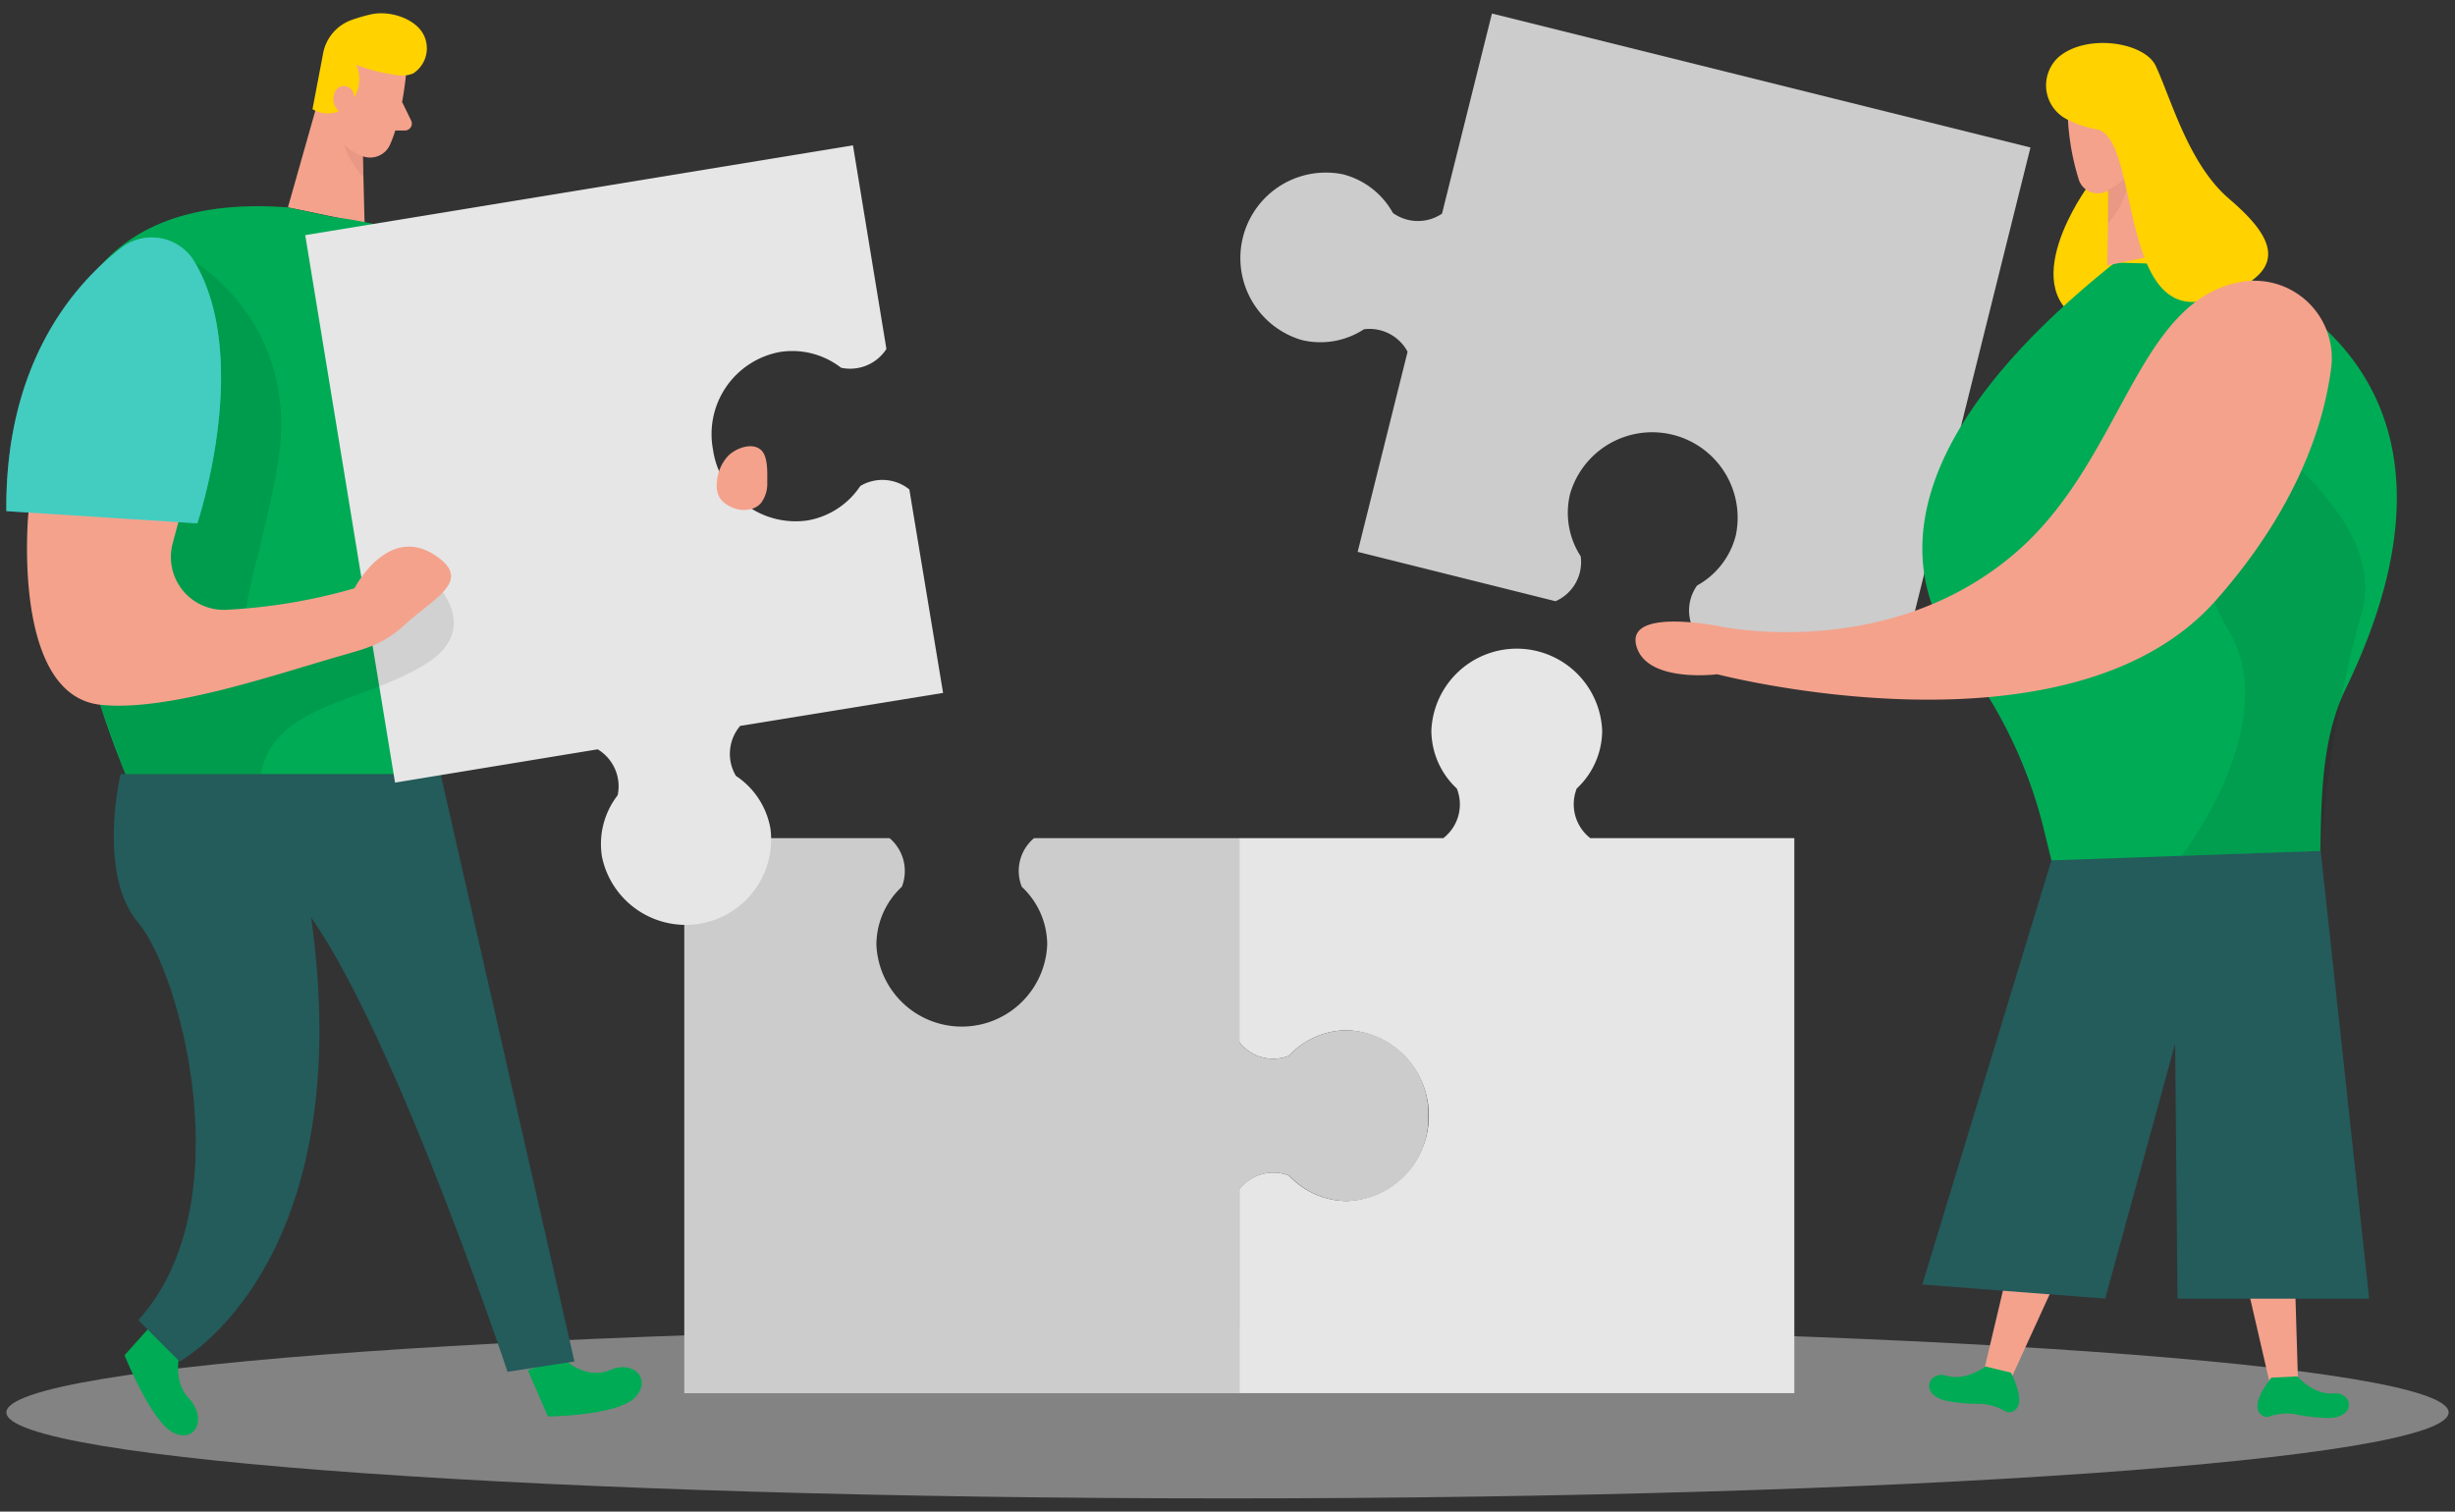 <svg xmlns="http://www.w3.org/2000/svg" width="100%" height="100%" fill="none" viewBox="0 0 164 101"><rect x="0" y="0" width="164" height="101" fill="#333333" stroke="none"/><path fill="#E6E6E6" d="M82 100.115c45.053 0 81.576-2.572 81.576-5.745s-36.523-5.745-81.575-5.745C36.948 88.625.426 91.197.426 94.37s36.522 5.745 81.575 5.745z" opacity="0.45"></path><path fill="#CCC" d="M135.64 9.854l-8.97 36-13.225-3.295a2.866 2.866 0 01-.075-3.44 5.305 5.305 0 002.585-3.345A5.71 5.71 0 00104.885 33a5.34 5.34 0 00.71 4.17 2.856 2.856 0 01-1.68 3l-13.22-3.3L94.03 23.5a2.885 2.885 0 00-2.915-1.5 5.316 5.316 0 01-4.17.715 5.71 5.71 0 012.76-11.07 5.315 5.315 0 013.345 2.585 2.874 2.874 0 003.28.045L99.665.904l35.975 8.95z"></path><path fill="#FFD200" d="M139.464 12.47s-5.19 7.06.075 9.206c5.265 2.145 5.715-5.675 5.715-5.675l-2.375-5.245-3.415 1.715z"></path><path fill="#00AB55" d="M141.285 17.54l6.65.214s19.96 5.14 8.775 28.245c-1.775 3.66-1.625 7.965-1.725 12l-.025 1.05h-17.54l-.92-3.775a31.136 31.136 0 00-5.615-11.525c-3.385-4.45-5.785-13.285 10.4-26.21z"></path><path fill="#F4A28C" d="M138.131 7.724c.057 1.476.313 2.938.76 4.345a1.332 1.332 0 001.735.755 2.959 2.959 0 002-2.5l.5-2.4a2.391 2.391 0 00-1.355-2.4c-1.61-.87-3.77.585-3.64 2.2z"></path><path fill="#F4A28C" d="M143.046 8.375l2.42 8.36-4.7 1.005.125-6.49 2.155-2.875z"></path><path fill="#CE8172" d="M140.805 12.67a3.176 3.176 0 001.425-1.11s.13 1.585-1.41 3.36l-.015-2.25z" opacity="0.31"></path><path fill="#FFD200" d="M137.501 3.83a2.547 2.547 0 00-.318 3.387c.248.334.573.603.948.783.618.31 1.278.529 1.96.65 2.855.55 1.445 13.125 7.465 11.355 6.02-1.77 4.085-4.38 1.355-6.72s-3.875-6.7-4.91-8.895c-.77-1.595-4.655-2.17-6.5-.56z"></path><path fill="#F4A28C" d="M152.68 64.846l.835 27.525-1.775.54-5.99-25.95 6.93-2.115z"></path><path fill="#00AB55" d="M153.466 91.965s1.1 1.26 2.415 1.135 1.605 1.73-.53 1.64a12.128 12.128 0 01-1.975-.24 3.44 3.44 0 00-1.795.15.576.576 0 01-.615-.215c-.64-.68.765-2.385.765-2.385l1.735-.085z"></path><path fill="#F4A28C" d="M138.855 64.885l-6.345 26.8 1.625.885 11.08-24.22-6.36-3.465z"></path><path fill="#00AB55" d="M132.641 91.3s-1.33 1-2.595.62c-1.265-.38-1.92 1.376.19 1.716.661.11 1.33.164 2 .16a3.503 3.503 0 011.725.5.577.577 0 00.645-.085c.765-.54-.27-2.5-.27-2.5l-1.695-.41z"></path><path fill="#000" d="M147.385 26.664s-2.33 9.16 1.46 15.395c3.79 6.235-3.095 15.12-3.095 15.12l9.28-.325s.565-8.53 2.72-15.845c2.155-7.315-10.365-14.345-10.365-14.345z" opacity="0.08"></path><path fill="#245B5B" d="M137.039 57.486l17.99-.63 3.24 29.914h-12.805l-.21-22.34-8.215-6.945z"></path><path fill="#245B5B" d="M137.039 57.484l-8.625 28.34 12.22.945 7.02-25.605-10.615-3.68z"></path><path fill="#F4A28C" d="M149.776 18.825a5.165 5.165 0 015.94 5.845c-.5 3.785-2.31 9.36-7.695 15.45-9.8 11.07-33.305 4.93-33.305 4.93s-4.78.62-5.415-1.94c-.635-2.56 5.7-1.24 5.7-1.24s11.5 2.435 20-5.255c6.885-6.245 7.81-16.615 14.775-17.79z"></path><path fill="#E6E6E6" d="M106.234 56a2.872 2.872 0 01-.905-3.314 5.307 5.307 0 001.7-3.875 5.712 5.712 0 00-5.705-5.471 5.71 5.71 0 00-5.705 5.47 5.32 5.32 0 001.7 3.876 2.856 2.856 0 01-.9 3.315H82.79v13.63a2.85 2.85 0 003.315.905 5.34 5.34 0 013.875-1.7 5.71 5.71 0 010 11.41 5.32 5.32 0 01-3.875-1.7 2.875 2.875 0 00-3.315.905v13.63h37.075V56h-13.63z"></path><path fill="#CCC" d="M95.42 74.55a5.575 5.575 0 01-5.42 5.7 5.319 5.319 0 01-3.874-1.7 2.875 2.875 0 00-3.315.905v13.63h-37.1V56h13.715a2.885 2.885 0 01.82 3.25 5.3 5.3 0 00-1.7 3.87 5.71 5.71 0 0011.41 0 5.3 5.3 0 00-1.7-3.87 2.865 2.865 0 01.82-3.25H82.79v13.63a2.85 2.85 0 003.315.905 5.34 5.34 0 013.875-1.7 5.58 5.58 0 015.44 5.715z"></path><path fill="#00AB55" d="M37.6 90.75s1.5 1.5 3.15.79 2.835.69 1.63 1.87c-1.205 1.18-5.78 1.235-5.78 1.235l-1.34-3.1 2.34-.795zM12.115 90.06s-.745 2.04.5 3.37.46 3.03-1.035 2.294c-1.495-.735-3.26-5.175-3.26-5.175l2.22-2.475 1.575 1.985z"></path><path fill="#245B5B" d="M8.056 51.72s-1.6 6.66 1.18 9.936c2.78 3.275 7.04 18.79 0 26.55L12 90.966s12.19-6.55 8.715-30.17l8.7-9.075H8.056z"></path><path fill="#245B5B" d="M29.434 51.72l8.94 39.246-4.47.69s-8.94-26.895-14.84-32.415l10.37-7.52z"></path><path fill="#68E1FD" d="M31.5 17.215s9.32 3.975 7.894 18.53l-9.105-.78 1.21-17.75z"></path><path fill="#fff" d="M31.5 17.215s9.32 3.975 7.894 18.53l-9.105-.78 1.21-17.75z" opacity="0.36"></path><path fill="#F4A28C" d="M21.814 4.75l-2.58 9.105 5.12 1.065-.175-7.055-2.365-3.115z"></path><path fill="#CE8172" d="M24.284 9.41a3.465 3.465 0 01-1.565-1.2s-.13 1.726 1.56 3.65l.005-2.45z" opacity="0.31"></path><path fill="#00AB55" d="M19.235 13.855l3.035.645s13.9 1.5 14.465 9.34c.565 7.84-7.29 27.89-7.29 27.89H8.385S-8.5 11.785 19.235 13.855z"></path><path fill="#E6E6E6" d="M47.63 30.036a5.575 5.575 0 006.296 4.74 5.315 5.315 0 003.545-2.305 2.875 2.875 0 013.275.23L63 46.296 49.446 48.5a2.88 2.88 0 00-.285 3.34 5.316 5.316 0 012.31 3.545 5.71 5.71 0 01-11.26 1.85 5.316 5.316 0 011.05-4.1 2.88 2.88 0 00-1.335-3.07L26.39 52.29l-6-36.58 36.59-6 2.235 13.605a2.885 2.885 0 01-3.03 1.255 5.316 5.316 0 00-4.1-1.05 5.577 5.577 0 00-4.455 6.515z"></path><path fill="#F4A28C" d="M27.12 5s-.256 2.874-1.07 4.674a1.448 1.448 0 01-1.926.72 3.2 3.2 0 01-2.045-2.81l-.41-2.635a2.59 2.59 0 011.61-2.53c1.81-.855 4.085.85 3.84 2.58z"></path><path fill="#000" d="M13 17.5s7.205 4.185 5.53 13.65c-1.675 9.465-4.45 12.72 1.5 11.4 5.95-1.32 8.385-4.305 8.385-4.305s4.275 3.5 0 6.135-10.075 2.64-11 7.325h-9.03s-.73-2.05-1.7-4.635S13 17.5 13 17.5z" opacity="0.09"></path><path fill="#FFD200" d="M26.395 5a11.42 11.42 0 01-2.59-.666 2.405 2.405 0 01-.46 2.6 1.96 1.96 0 01-2.47.36l.695-3.65A2.946 2.946 0 0123.5 1.33c.433-.154.876-.281 1.325-.38 1.145-.24 2.765.22 3.4 1.24a2 2 0 01-.63 2.72c-.382.15-.8.181-1.2.09z"></path><path fill="#F4A28C" d="M23.665 6.91S23.84 5.815 23 5.75c-.84-.065-1.1 1.5 0 1.87l.665-.71zM1.9 34.246s-1.185 12.16 4.785 12.84c4.5.5 11.735-2.035 16.15-3.29 1.91-.545 2.835-.8 4.305-2.14 1.76-1.61 4.2-2.755 2.3-4.28-3.37-2.715-5.76 1.93-5.76 1.93a37.505 37.505 0 01-8.645 1.44 3.53 3.53 0 01-3.5-4.44l1.115-4.19S4.74 24.7 1.9 34.246zM26.866 6.82l.6 1.235a.465.465 0 01-.415.665h-1.125l.94-1.9z"></path><path fill="#68E1FD" d="M8.105 16.56C5 18.947.335 24.21.425 34.15l12.755.816S16.865 24.05 13 17.5a3.325 3.325 0 00-4.895-.94z"></path><path fill="#00AB55" d="M8.105 16.56C5 18.947.335 24.21.425 34.15l12.755.816S16.865 24.05 13 17.5a3.325 3.325 0 00-4.895-.94z" opacity="0.36"></path><path fill="#F4A28C" d="M48.605 30.5a2.87 2.87 0 00-.715 1.75c-.044.344.021.694.185 1a1.5 1.5 0 00.445.44c.695.5 1.765.555 2.32-.085.291-.396.438-.88.415-1.37 0-.57.065-1.705-.395-2.15-.615-.585-1.775-.115-2.255.415z"></path></svg>